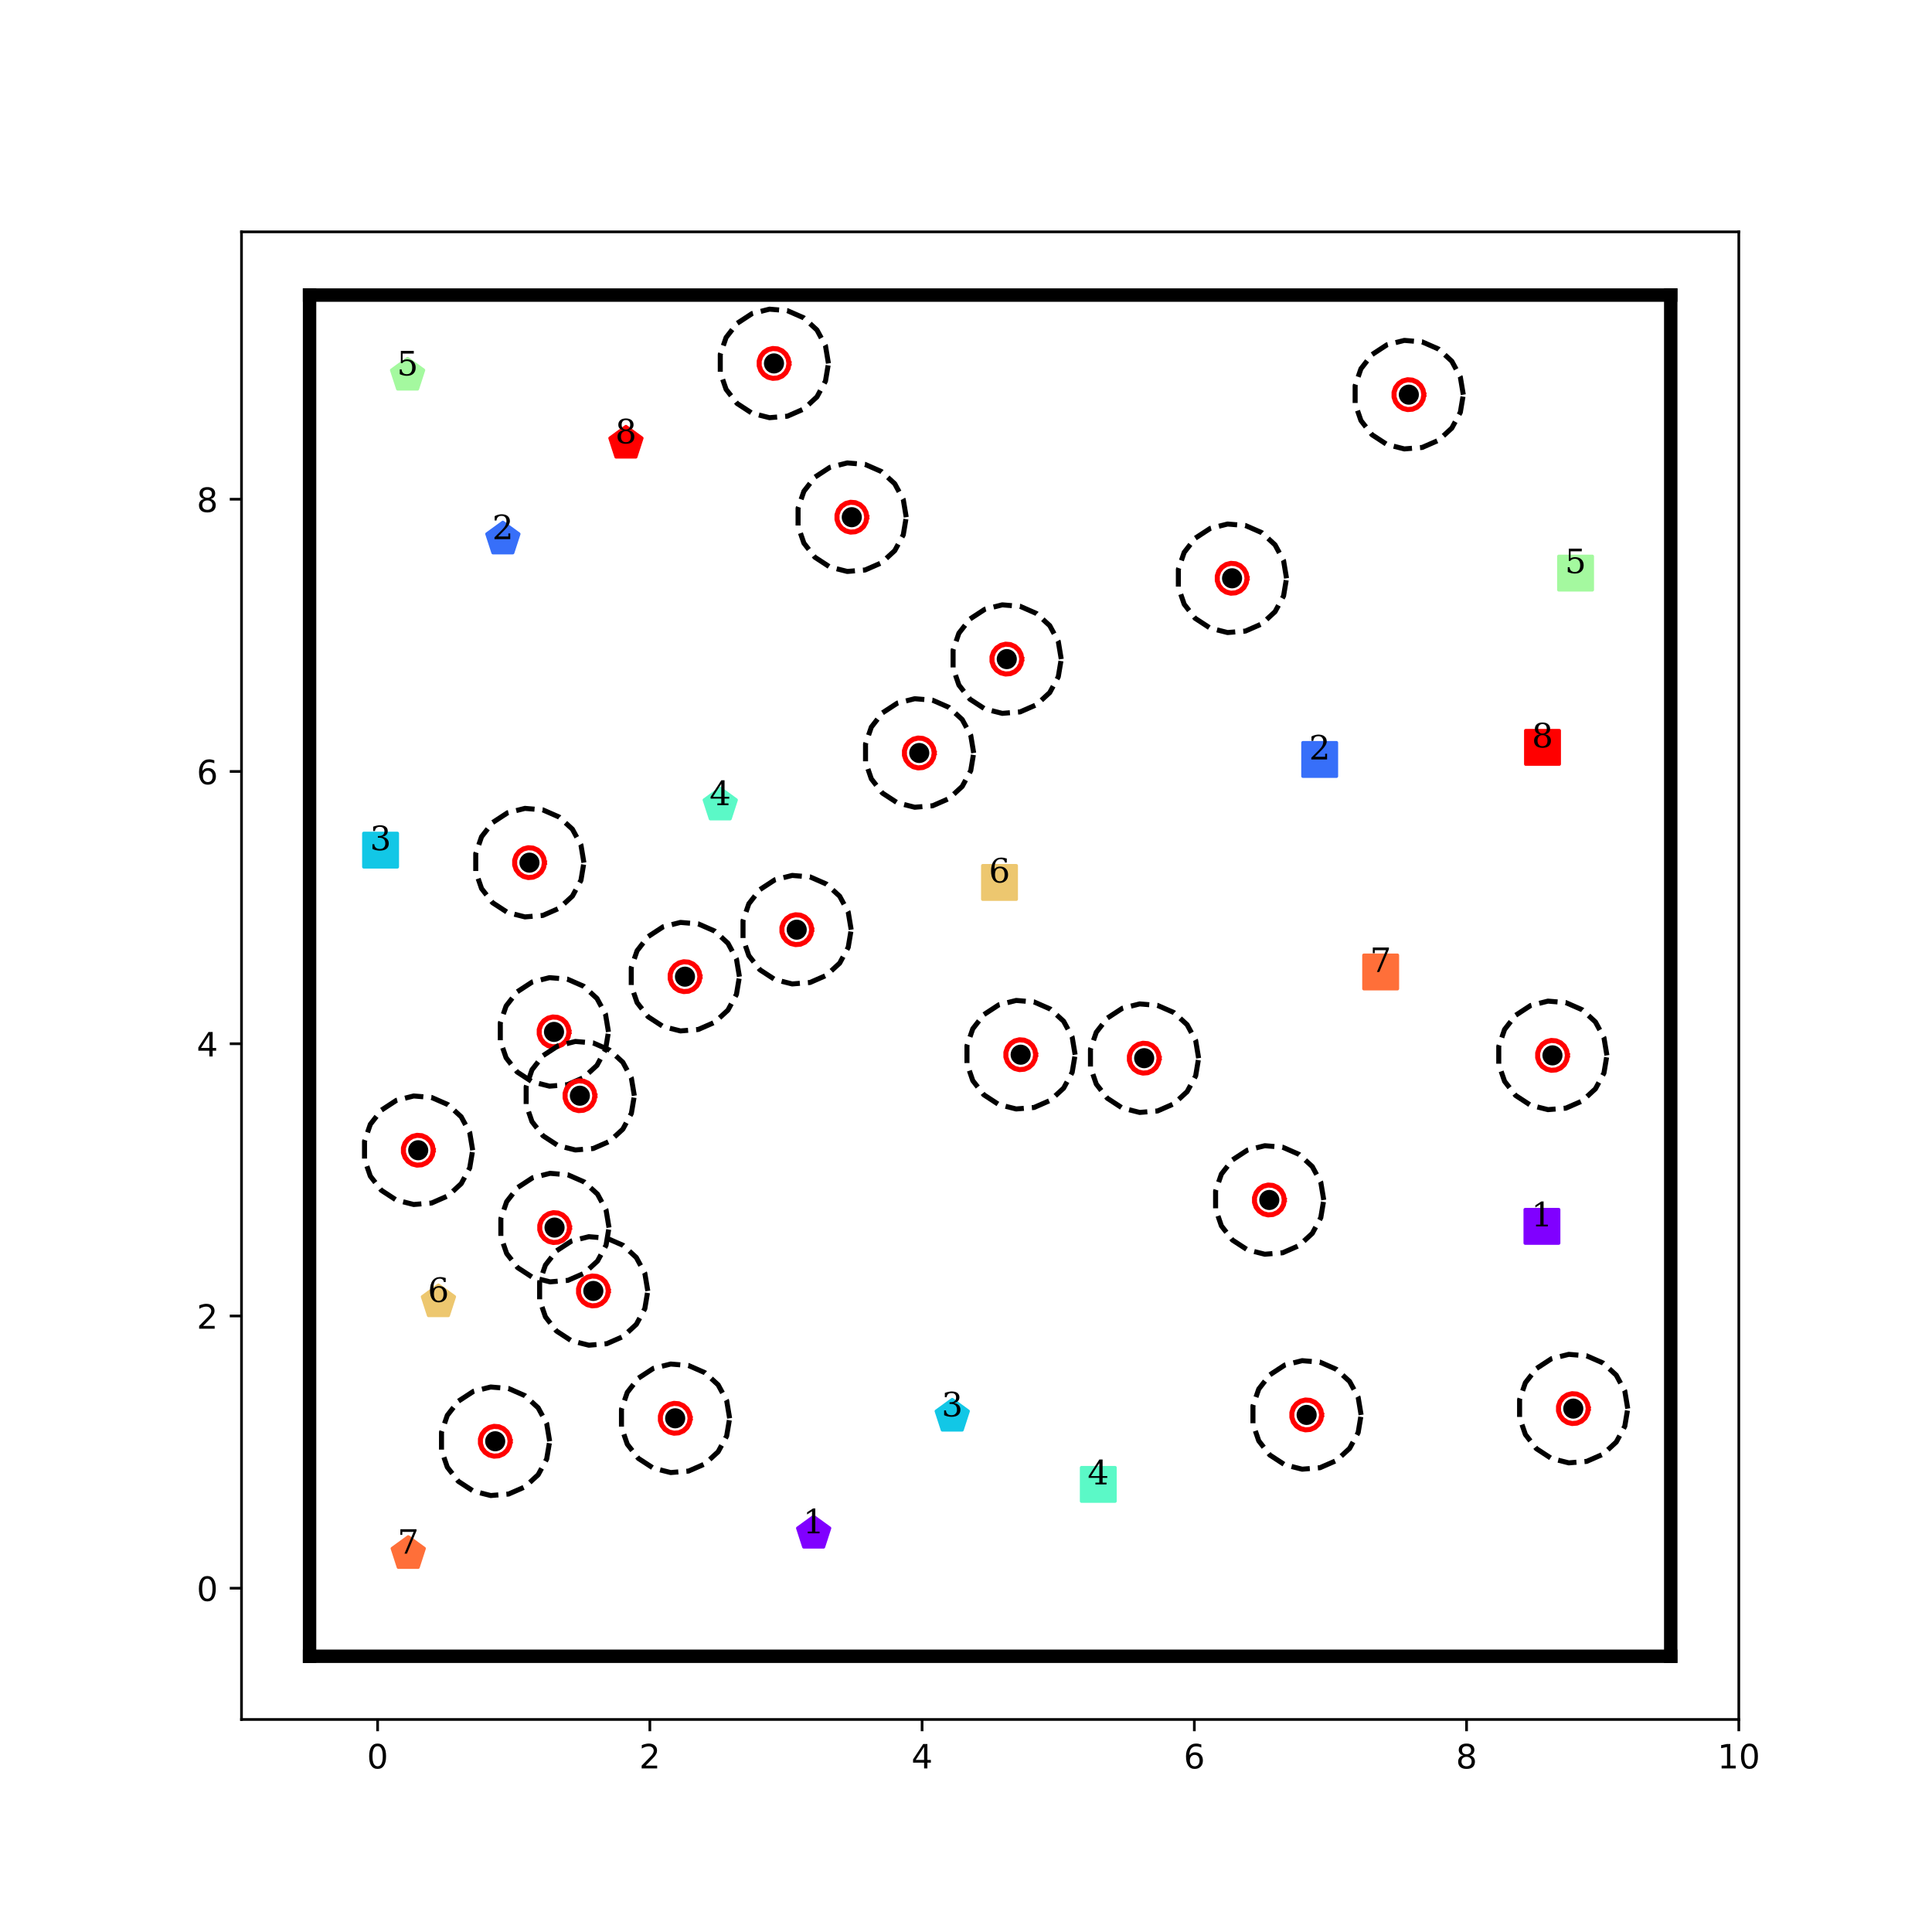 <?xml version="1.0" encoding="utf-8" standalone="no"?>
<!DOCTYPE svg PUBLIC "-//W3C//DTD SVG 1.1//EN"
  "http://www.w3.org/Graphics/SVG/1.1/DTD/svg11.dtd">
<!-- Created with matplotlib (http://matplotlib.org/) -->
<svg height="576pt" version="1.1" viewBox="0 0 576 576" width="576pt" xmlns="http://www.w3.org/2000/svg" xmlns:xlink="http://www.w3.org/1999/xlink">
 <defs>
  <style type="text/css">
*{stroke-linecap:butt;stroke-linejoin:round;}
  </style>
 </defs>
 <g id="figure_1">
  <g id="patch_1">
   <path d="M 0 576 
L 576 576 
L 576 0 
L 0 0 
z
" style="fill:#ffffff;"/>
  </g>
  <g id="axes_1">
   <g id="patch_2">
    <path d="M 72 512.64 
L 518.4 512.64 
L 518.4 69.12 
L 72 69.12 
z
" style="fill:#ffffff;"/>
   </g>
   <g id="matplotlib.axis_1">
    <g id="xtick_1">
     <g id="line2d_1">
      <defs>
       <path d="M 0 0 
L 0 3.5 
" id="m1ab7427ba5" style="stroke:#000000;stroke-width:0.8;"/>
      </defs>
      <g>
       <use style="stroke:#000000;stroke-width:0.8;" x="112.582" xlink:href="#m1ab7427ba5" y="512.64"/>
      </g>
     </g>
     <g id="text_1">
      <!-- 0 -->
      <defs>
       <path d="M 31.781 66.406 
Q 24.172 66.406 20.328 58.906 
Q 16.5 51.422 16.5 36.375 
Q 16.5 21.391 20.328 13.891 
Q 24.172 6.391 31.781 6.391 
Q 39.453 6.391 43.281 13.891 
Q 47.125 21.391 47.125 36.375 
Q 47.125 51.422 43.281 58.906 
Q 39.453 66.406 31.781 66.406 
z
M 31.781 74.219 
Q 44.047 74.219 50.516 64.516 
Q 56.984 54.828 56.984 36.375 
Q 56.984 17.969 50.516 8.266 
Q 44.047 -1.422 31.781 -1.422 
Q 19.531 -1.422 13.062 8.266 
Q 6.594 17.969 6.594 36.375 
Q 6.594 54.828 13.062 64.516 
Q 19.531 74.219 31.781 74.219 
z
" id="DejaVuSans-30"/>
      </defs>
      <g transform="translate(109.401 527.238)scale(0.1 -0.1)">
       <use xlink:href="#DejaVuSans-30"/>
      </g>
     </g>
    </g>
    <g id="xtick_2">
     <g id="line2d_2">
      <g>
       <use style="stroke:#000000;stroke-width:0.8;" x="193.745" xlink:href="#m1ab7427ba5" y="512.64"/>
      </g>
     </g>
     <g id="text_2">
      <!-- 2 -->
      <defs>
       <path d="M 19.188 8.297 
L 53.609 8.297 
L 53.609 0 
L 7.328 0 
L 7.328 8.297 
Q 12.938 14.109 22.625 23.891 
Q 32.328 33.688 34.812 36.531 
Q 39.547 41.844 41.422 45.531 
Q 43.312 49.219 43.312 52.781 
Q 43.312 58.594 39.234 62.25 
Q 35.156 65.922 28.609 65.922 
Q 23.969 65.922 18.812 64.312 
Q 13.672 62.703 7.812 59.422 
L 7.812 69.391 
Q 13.766 71.781 18.938 73 
Q 24.125 74.219 28.422 74.219 
Q 39.75 74.219 46.484 68.547 
Q 53.219 62.891 53.219 53.422 
Q 53.219 48.922 51.531 44.891 
Q 49.859 40.875 45.406 35.406 
Q 44.188 33.984 37.641 27.219 
Q 31.109 20.453 19.188 8.297 
z
" id="DejaVuSans-32"/>
      </defs>
      <g transform="translate(190.564 527.238)scale(0.1 -0.1)">
       <use xlink:href="#DejaVuSans-32"/>
      </g>
     </g>
    </g>
    <g id="xtick_3">
     <g id="line2d_3">
      <g>
       <use style="stroke:#000000;stroke-width:0.8;" x="274.909" xlink:href="#m1ab7427ba5" y="512.64"/>
      </g>
     </g>
     <g id="text_3">
      <!-- 4 -->
      <defs>
       <path d="M 37.797 64.312 
L 12.891 25.391 
L 37.797 25.391 
z
M 35.203 72.906 
L 47.609 72.906 
L 47.609 25.391 
L 58.016 25.391 
L 58.016 17.188 
L 47.609 17.188 
L 47.609 0 
L 37.797 0 
L 37.797 17.188 
L 4.891 17.188 
L 4.891 26.703 
z
" id="DejaVuSans-34"/>
      </defs>
      <g transform="translate(271.728 527.238)scale(0.1 -0.1)">
       <use xlink:href="#DejaVuSans-34"/>
      </g>
     </g>
    </g>
    <g id="xtick_4">
     <g id="line2d_4">
      <g>
       <use style="stroke:#000000;stroke-width:0.8;" x="356.073" xlink:href="#m1ab7427ba5" y="512.64"/>
      </g>
     </g>
     <g id="text_4">
      <!-- 6 -->
      <defs>
       <path d="M 33.016 40.375 
Q 26.375 40.375 22.484 35.828 
Q 18.609 31.297 18.609 23.391 
Q 18.609 15.531 22.484 10.953 
Q 26.375 6.391 33.016 6.391 
Q 39.656 6.391 43.531 10.953 
Q 47.406 15.531 47.406 23.391 
Q 47.406 31.297 43.531 35.828 
Q 39.656 40.375 33.016 40.375 
z
M 52.594 71.297 
L 52.594 62.312 
Q 48.875 64.062 45.094 64.984 
Q 41.312 65.922 37.594 65.922 
Q 27.828 65.922 22.672 59.328 
Q 17.531 52.734 16.797 39.406 
Q 19.672 43.656 24.016 45.922 
Q 28.375 48.188 33.594 48.188 
Q 44.578 48.188 50.953 41.516 
Q 57.328 34.859 57.328 23.391 
Q 57.328 12.156 50.688 5.359 
Q 44.047 -1.422 33.016 -1.422 
Q 20.359 -1.422 13.672 8.266 
Q 6.984 17.969 6.984 36.375 
Q 6.984 53.656 15.188 63.938 
Q 23.391 74.219 37.203 74.219 
Q 40.922 74.219 44.703 73.484 
Q 48.484 72.75 52.594 71.297 
z
" id="DejaVuSans-36"/>
      </defs>
      <g transform="translate(352.891 527.238)scale(0.1 -0.1)">
       <use xlink:href="#DejaVuSans-36"/>
      </g>
     </g>
    </g>
    <g id="xtick_5">
     <g id="line2d_5">
      <g>
       <use style="stroke:#000000;stroke-width:0.8;" x="437.236" xlink:href="#m1ab7427ba5" y="512.64"/>
      </g>
     </g>
     <g id="text_5">
      <!-- 8 -->
      <defs>
       <path d="M 31.781 34.625 
Q 24.75 34.625 20.719 30.859 
Q 16.703 27.094 16.703 20.516 
Q 16.703 13.922 20.719 10.156 
Q 24.75 6.391 31.781 6.391 
Q 38.812 6.391 42.859 10.172 
Q 46.922 13.969 46.922 20.516 
Q 46.922 27.094 42.891 30.859 
Q 38.875 34.625 31.781 34.625 
z
M 21.922 38.812 
Q 15.578 40.375 12.031 44.719 
Q 8.5 49.078 8.5 55.328 
Q 8.5 64.062 14.719 69.141 
Q 20.953 74.219 31.781 74.219 
Q 42.672 74.219 48.875 69.141 
Q 55.078 64.062 55.078 55.328 
Q 55.078 49.078 51.531 44.719 
Q 48 40.375 41.703 38.812 
Q 48.828 37.156 52.797 32.312 
Q 56.781 27.484 56.781 20.516 
Q 56.781 9.906 50.312 4.234 
Q 43.844 -1.422 31.781 -1.422 
Q 19.734 -1.422 13.25 4.234 
Q 6.781 9.906 6.781 20.516 
Q 6.781 27.484 10.781 32.312 
Q 14.797 37.156 21.922 38.812 
z
M 18.312 54.391 
Q 18.312 48.734 21.844 45.562 
Q 25.391 42.391 31.781 42.391 
Q 38.141 42.391 41.719 45.562 
Q 45.312 48.734 45.312 54.391 
Q 45.312 60.062 41.719 63.234 
Q 38.141 66.406 31.781 66.406 
Q 25.391 66.406 21.844 63.234 
Q 18.312 60.062 18.312 54.391 
z
" id="DejaVuSans-38"/>
      </defs>
      <g transform="translate(434.055 527.238)scale(0.1 -0.1)">
       <use xlink:href="#DejaVuSans-38"/>
      </g>
     </g>
    </g>
    <g id="xtick_6">
     <g id="line2d_6">
      <g>
       <use style="stroke:#000000;stroke-width:0.8;" x="518.4" xlink:href="#m1ab7427ba5" y="512.64"/>
      </g>
     </g>
     <g id="text_6">
      <!-- 10 -->
      <defs>
       <path d="M 12.406 8.297 
L 28.516 8.297 
L 28.516 63.922 
L 10.984 60.406 
L 10.984 69.391 
L 28.422 72.906 
L 38.281 72.906 
L 38.281 8.297 
L 54.391 8.297 
L 54.391 0 
L 12.406 0 
z
" id="DejaVuSans-31"/>
      </defs>
      <g transform="translate(512.038 527.238)scale(0.1 -0.1)">
       <use xlink:href="#DejaVuSans-31"/>
       <use x="63.623" xlink:href="#DejaVuSans-30"/>
      </g>
     </g>
    </g>
   </g>
   <g id="matplotlib.axis_2">
    <g id="ytick_1">
     <g id="line2d_7">
      <defs>
       <path d="M 0 0 
L -3.5 0 
" id="meee4246a34" style="stroke:#000000;stroke-width:0.8;"/>
      </defs>
      <g>
       <use style="stroke:#000000;stroke-width:0.8;" x="72" xlink:href="#meee4246a34" y="473.498"/>
      </g>
     </g>
     <g id="text_7">
      <!-- 0 -->
      <g transform="translate(58.638 477.297)scale(0.1 -0.1)">
       <use xlink:href="#DejaVuSans-30"/>
      </g>
     </g>
    </g>
    <g id="ytick_2">
     <g id="line2d_8">
      <g>
       <use style="stroke:#000000;stroke-width:0.8;" x="72" xlink:href="#meee4246a34" y="392.335"/>
      </g>
     </g>
     <g id="text_8">
      <!-- 2 -->
      <g transform="translate(58.638 396.134)scale(0.1 -0.1)">
       <use xlink:href="#DejaVuSans-32"/>
      </g>
     </g>
    </g>
    <g id="ytick_3">
     <g id="line2d_9">
      <g>
       <use style="stroke:#000000;stroke-width:0.8;" x="72" xlink:href="#meee4246a34" y="311.171"/>
      </g>
     </g>
     <g id="text_9">
      <!-- 4 -->
      <g transform="translate(58.638 314.97)scale(0.1 -0.1)">
       <use xlink:href="#DejaVuSans-34"/>
      </g>
     </g>
    </g>
    <g id="ytick_4">
     <g id="line2d_10">
      <g>
       <use style="stroke:#000000;stroke-width:0.8;" x="72" xlink:href="#meee4246a34" y="230.007"/>
      </g>
     </g>
     <g id="text_10">
      <!-- 6 -->
      <g transform="translate(58.638 233.806)scale(0.1 -0.1)">
       <use xlink:href="#DejaVuSans-36"/>
      </g>
     </g>
    </g>
    <g id="ytick_5">
     <g id="line2d_11">
      <g>
       <use style="stroke:#000000;stroke-width:0.8;" x="72" xlink:href="#meee4246a34" y="148.844"/>
      </g>
     </g>
     <g id="text_11">
      <!-- 8 -->
      <g transform="translate(58.638 152.643)scale(0.1 -0.1)">
       <use xlink:href="#DejaVuSans-38"/>
      </g>
     </g>
    </g>
   </g>
   <g id="line2d_12">
    <path clip-path="url(#p34450fc552)" d="M 459.709 365.622 
" style="fill:none;stroke:#1f77b4;stroke-linecap:square;stroke-width:1.5;"/>
    <defs>
     <path d="M -5 5 
L 5 5 
L 5 -5 
L -5 -5 
z
" id="m5c10df5ed5" style="stroke:#8000ff;stroke-linejoin:miter;"/>
    </defs>
    <g clip-path="url(#p34450fc552)">
     <use style="fill:#8000ff;stroke:#8000ff;stroke-linejoin:miter;" x="459.709" xlink:href="#m5c10df5ed5" y="365.622"/>
    </g>
   </g>
   <g id="line2d_13">
    <path clip-path="url(#p34450fc552)" d="M 242.584 457.147 
" style="fill:none;stroke:#ff7f0e;stroke-linecap:square;stroke-width:1.5;"/>
    <defs>
     <path d="M 0 -5 
L -4.755 -1.545 
L -2.939 4.045 
L 2.939 4.045 
L 4.755 -1.545 
z
" id="mfeb54f61be" style="stroke:#8000ff;stroke-linejoin:miter;"/>
    </defs>
    <g clip-path="url(#p34450fc552)">
     <use style="fill:#8000ff;stroke:#8000ff;stroke-linejoin:miter;" x="242.584" xlink:href="#mfeb54f61be" y="457.147"/>
    </g>
   </g>
   <g id="line2d_14">
    <path clip-path="url(#p34450fc552)" d="M 393.448 226.424 
" style="fill:none;stroke:#2ca02c;stroke-linecap:square;stroke-width:1.5;"/>
    <defs>
     <path d="M -5 5 
L 5 5 
L 5 -5 
L -5 -5 
z
" id="m2b915f7373" style="stroke:#376ff9;stroke-linejoin:miter;"/>
    </defs>
    <g clip-path="url(#p34450fc552)">
     <use style="fill:#376ff9;stroke:#376ff9;stroke-linejoin:miter;" x="393.448" xlink:href="#m2b915f7373" y="226.424"/>
    </g>
   </g>
   <g id="line2d_15">
    <path clip-path="url(#p34450fc552)" d="M 149.924 160.739 
" style="fill:none;stroke:#d62728;stroke-linecap:square;stroke-width:1.5;"/>
    <defs>
     <path d="M 0 -5 
L -4.755 -1.545 
L -2.939 4.045 
L 2.939 4.045 
L 4.755 -1.545 
z
" id="m01a6690373" style="stroke:#376ff9;stroke-linejoin:miter;"/>
    </defs>
    <g clip-path="url(#p34450fc552)">
     <use style="fill:#376ff9;stroke:#376ff9;stroke-linejoin:miter;" x="149.924" xlink:href="#m01a6690373" y="160.739"/>
    </g>
   </g>
   <g id="line2d_16">
    <path clip-path="url(#p34450fc552)" d="M 113.463 253.455 
" style="fill:none;stroke:#9467bd;stroke-linecap:square;stroke-width:1.5;"/>
    <defs>
     <path d="M -5 5 
L 5 5 
L 5 -5 
L -5 -5 
z
" id="m02e2aceaf4" style="stroke:#12c7e6;stroke-linejoin:miter;"/>
    </defs>
    <g clip-path="url(#p34450fc552)">
     <use style="fill:#12c7e6;stroke:#12c7e6;stroke-linejoin:miter;" x="113.463" xlink:href="#m02e2aceaf4" y="253.455"/>
    </g>
   </g>
   <g id="line2d_17">
    <path clip-path="url(#p34450fc552)" d="M 283.898 422.266 
" style="fill:none;stroke:#8c564b;stroke-linecap:square;stroke-width:1.5;"/>
    <defs>
     <path d="M 0 -5 
L -4.755 -1.545 
L -2.939 4.045 
L 2.939 4.045 
L 4.755 -1.545 
z
" id="m4d95829cf2" style="stroke:#12c7e6;stroke-linejoin:miter;"/>
    </defs>
    <g clip-path="url(#p34450fc552)">
     <use style="fill:#12c7e6;stroke:#12c7e6;stroke-linejoin:miter;" x="283.898" xlink:href="#m4d95829cf2" y="422.266"/>
    </g>
   </g>
   <g id="line2d_18">
    <path clip-path="url(#p34450fc552)" d="M 327.439 442.554 
" style="fill:none;stroke:#e377c2;stroke-linecap:square;stroke-width:1.5;"/>
    <defs>
     <path d="M -5 5 
L 5 5 
L 5 -5 
L -5 -5 
z
" id="m1213e45cdd" style="stroke:#5bf9c7;stroke-linejoin:miter;"/>
    </defs>
    <g clip-path="url(#p34450fc552)">
     <use style="fill:#5bf9c7;stroke:#5bf9c7;stroke-linejoin:miter;" x="327.439" xlink:href="#m1213e45cdd" y="442.554"/>
    </g>
   </g>
   <g id="line2d_19">
    <path clip-path="url(#p34450fc552)" d="M 214.73 240.048 
" style="fill:none;stroke:#7f7f7f;stroke-linecap:square;stroke-width:1.5;"/>
    <defs>
     <path d="M 0 -5 
L -4.755 -1.545 
L -2.939 4.045 
L 2.939 4.045 
L 4.755 -1.545 
z
" id="maa47b89f7a" style="stroke:#5bf9c7;stroke-linejoin:miter;"/>
    </defs>
    <g clip-path="url(#p34450fc552)">
     <use style="fill:#5bf9c7;stroke:#5bf9c7;stroke-linejoin:miter;" x="214.73" xlink:href="#maa47b89f7a" y="240.048"/>
    </g>
   </g>
   <g id="line2d_20">
    <path clip-path="url(#p34450fc552)" d="M 469.737 170.862 
" style="fill:none;stroke:#bcbd22;stroke-linecap:square;stroke-width:1.5;"/>
    <defs>
     <path d="M -5 5 
L 5 5 
L 5 -5 
L -5 -5 
z
" id="mcaf1a04b33" style="stroke:#a4f99f;stroke-linejoin:miter;"/>
    </defs>
    <g clip-path="url(#p34450fc552)">
     <use style="fill:#a4f99f;stroke:#a4f99f;stroke-linejoin:miter;" x="469.737" xlink:href="#mcaf1a04b33" y="170.862"/>
    </g>
   </g>
   <g id="line2d_21">
    <path clip-path="url(#p34450fc552)" d="M 121.518 111.904 
" style="fill:none;stroke:#17becf;stroke-linecap:square;stroke-width:1.5;"/>
    <defs>
     <path d="M 0 -5 
L -4.755 -1.545 
L -2.939 4.045 
L 2.939 4.045 
L 4.755 -1.545 
z
" id="m69c3364cad" style="stroke:#a4f99f;stroke-linejoin:miter;"/>
    </defs>
    <g clip-path="url(#p34450fc552)">
     <use style="fill:#a4f99f;stroke:#a4f99f;stroke-linejoin:miter;" x="121.518" xlink:href="#m69c3364cad" y="111.904"/>
    </g>
   </g>
   <g id="line2d_22">
    <path clip-path="url(#p34450fc552)" d="M 297.989 263.09 
" style="fill:none;stroke:#1f77b4;stroke-linecap:square;stroke-width:1.5;"/>
    <defs>
     <path d="M -5 5 
L 5 5 
L 5 -5 
L -5 -5 
z
" id="m5859b28359" style="stroke:#edc76f;stroke-linejoin:miter;"/>
    </defs>
    <g clip-path="url(#p34450fc552)">
     <use style="fill:#edc76f;stroke:#edc76f;stroke-linejoin:miter;" x="297.989" xlink:href="#m5859b28359" y="263.09"/>
    </g>
   </g>
   <g id="line2d_23">
    <path clip-path="url(#p34450fc552)" d="M 130.714 388.152 
" style="fill:none;stroke:#ff7f0e;stroke-linecap:square;stroke-width:1.5;"/>
    <defs>
     <path d="M 0 -5 
L -4.755 -1.545 
L -2.939 4.045 
L 2.939 4.045 
L 4.755 -1.545 
z
" id="m66914df9d9" style="stroke:#edc76f;stroke-linejoin:miter;"/>
    </defs>
    <g clip-path="url(#p34450fc552)">
     <use style="fill:#edc76f;stroke:#edc76f;stroke-linejoin:miter;" x="130.714" xlink:href="#m66914df9d9" y="388.152"/>
    </g>
   </g>
   <g id="line2d_24">
    <path clip-path="url(#p34450fc552)" d="M 411.627 289.78 
" style="fill:none;stroke:#2ca02c;stroke-linecap:square;stroke-width:1.5;"/>
    <defs>
     <path d="M -5 5 
L 5 5 
L 5 -5 
L -5 -5 
z
" id="me71e0de305" style="stroke:#ff6f39;stroke-linejoin:miter;"/>
    </defs>
    <g clip-path="url(#p34450fc552)">
     <use style="fill:#ff6f39;stroke:#ff6f39;stroke-linejoin:miter;" x="411.627" xlink:href="#me71e0de305" y="289.78"/>
    </g>
   </g>
   <g id="line2d_25">
    <path clip-path="url(#p34450fc552)" d="M 121.711 463.201 
" style="fill:none;stroke:#d62728;stroke-linecap:square;stroke-width:1.5;"/>
    <defs>
     <path d="M 0 -5 
L -4.755 -1.545 
L -2.939 4.045 
L 2.939 4.045 
L 4.755 -1.545 
z
" id="m60fb1d3f5d" style="stroke:#ff6f39;stroke-linejoin:miter;"/>
    </defs>
    <g clip-path="url(#p34450fc552)">
     <use style="fill:#ff6f39;stroke:#ff6f39;stroke-linejoin:miter;" x="121.711" xlink:href="#m60fb1d3f5d" y="463.201"/>
    </g>
   </g>
   <g id="line2d_26">
    <path clip-path="url(#p34450fc552)" d="M 459.878 222.818 
" style="fill:none;stroke:#9467bd;stroke-linecap:square;stroke-width:1.5;"/>
    <defs>
     <path d="M -5 5 
L 5 5 
L 5 -5 
L -5 -5 
z
" id="m4569086fd4" style="stroke:#ff0000;stroke-linejoin:miter;"/>
    </defs>
    <g clip-path="url(#p34450fc552)">
     <use style="fill:#ff0000;stroke:#ff0000;stroke-linejoin:miter;" x="459.878" xlink:href="#m4569086fd4" y="222.818"/>
    </g>
   </g>
   <g id="line2d_27">
    <path clip-path="url(#p34450fc552)" d="M 186.615 132.175 
" style="fill:none;stroke:#8c564b;stroke-linecap:square;stroke-width:1.5;"/>
    <defs>
     <path d="M 0 -5 
L -4.755 -1.545 
L -2.939 4.045 
L 2.939 4.045 
L 4.755 -1.545 
z
" id="mc9a37ae1be" style="stroke:#ff0000;stroke-linejoin:miter;"/>
    </defs>
    <g clip-path="url(#p34450fc552)">
     <use style="fill:#ff0000;stroke:#ff0000;stroke-linejoin:miter;" x="186.615" xlink:href="#mc9a37ae1be" y="132.175"/>
    </g>
   </g>
   <g id="line2d_28">
    <defs>
     <path d="M 0 2.5 
C 0.663 2.5 1.299 2.237 1.768 1.768 
C 2.237 1.299 2.5 0.663 2.5 0 
C 2.5 -0.663 2.237 -1.299 1.768 -1.768 
C 1.299 -2.237 0.663 -2.5 0 -2.5 
C -0.663 -2.5 -1.299 -2.237 -1.768 -1.768 
C -2.237 -1.299 -2.5 -0.663 -2.5 0 
C -2.5 0.663 -2.237 1.299 -1.768 1.768 
C -1.299 2.237 -0.663 2.5 0 2.5 
z
" id="mac27405ef7" style="stroke:#000000;"/>
    </defs>
    <g clip-path="url(#p34450fc552)">
     <use style="stroke:#000000;" x="157.847" xlink:href="#mac27405ef7" y="257.186"/>
     <use style="stroke:#000000;" x="204.213" xlink:href="#mac27405ef7" y="291.183"/>
     <use style="stroke:#000000;" x="341.12" xlink:href="#mac27405ef7" y="315.481"/>
     <use style="stroke:#000000;" x="147.64" xlink:href="#mac27405ef7" y="429.695"/>
     <use style="stroke:#000000;" x="420.026" xlink:href="#mac27405ef7" y="117.663"/>
     <use style="stroke:#000000;" x="389.561" xlink:href="#mac27405ef7" y="421.841"/>
     <use style="stroke:#000000;" x="124.687" xlink:href="#mac27405ef7" y="342.928"/>
     <use style="stroke:#000000;" x="367.325" xlink:href="#mac27405ef7" y="172.408"/>
     <use style="stroke:#000000;" x="469.056" xlink:href="#mac27405ef7" y="419.958"/>
     <use style="stroke:#000000;" x="165.171" xlink:href="#mac27405ef7" y="307.649"/>
     <use style="stroke:#000000;" x="253.946" xlink:href="#mac27405ef7" y="154.194"/>
     <use style="stroke:#000000;" x="176.896" xlink:href="#mac27405ef7" y="384.877"/>
     <use style="stroke:#000000;" x="304.299" xlink:href="#mac27405ef7" y="314.446"/>
     <use style="stroke:#000000;" x="462.845" xlink:href="#mac27405ef7" y="314.647"/>
     <use style="stroke:#000000;" x="201.296" xlink:href="#mac27405ef7" y="422.846"/>
     <use style="stroke:#000000;" x="237.53" xlink:href="#mac27405ef7" y="277.173"/>
     <use style="stroke:#000000;" x="230.753" xlink:href="#mac27405ef7" y="108.35"/>
     <use style="stroke:#000000;" x="378.424" xlink:href="#mac27405ef7" y="357.756"/>
     <use style="stroke:#000000;" x="172.881" xlink:href="#mac27405ef7" y="326.672"/>
     <use style="stroke:#000000;" x="165.332" xlink:href="#mac27405ef7" y="365.989"/>
     <use style="stroke:#000000;" x="300.159" xlink:href="#mac27405ef7" y="196.504"/>
     <use style="stroke:#000000;" x="274.058" xlink:href="#mac27405ef7" y="224.49"/>
    </g>
   </g>
   <g id="line2d_29">
    <path clip-path="url(#p34450fc552)" d="M 174.08 257.186 
L 173.201 251.915 
L 170.657 247.215 
L 166.726 243.596 
L 161.832 241.45 
L 156.507 241.008 
L 151.327 242.32 
L 146.853 245.243 
L 143.571 249.46 
L 141.836 254.514 
L 141.836 259.857 
L 143.571 264.912 
L 146.853 269.128 
L 151.327 272.051 
L 156.507 273.363 
L 161.832 272.922 
L 166.726 270.775 
L 170.657 267.156 
L 173.201 262.456 
L 174.08 257.186 
" style="fill:none;stroke:#000000;stroke-dasharray:5.55,2.4;stroke-dashoffset:0;stroke-width:1.5;"/>
   </g>
   <g id="line2d_30">
    <path clip-path="url(#p34450fc552)" d="M 162.311 257.186 
L 162.069 255.736 
L 161.37 254.444 
L 160.289 253.449 
L 158.943 252.858 
L 157.479 252.737 
L 156.054 253.098 
L 154.824 253.901 
L 153.921 255.061 
L 153.444 256.451 
L 153.444 257.92 
L 153.921 259.31 
L 154.824 260.47 
L 156.054 261.274 
L 157.479 261.634 
L 158.943 261.513 
L 160.289 260.923 
L 161.37 259.928 
L 162.069 258.635 
L 162.311 257.186 
" style="fill:none;stroke:#ff0000;stroke-linecap:square;stroke-width:1.5;"/>
   </g>
   <g id="line2d_31">
    <path clip-path="url(#p34450fc552)" d="M 220.446 291.183 
L 219.566 285.912 
L 217.023 281.212 
L 213.091 277.593 
L 208.198 275.447 
L 202.872 275.006 
L 197.692 276.317 
L 193.219 279.24 
L 189.937 283.457 
L 188.202 288.511 
L 188.202 293.855 
L 189.937 298.909 
L 193.219 303.126 
L 197.692 306.048 
L 202.872 307.36 
L 208.198 306.919 
L 213.091 304.772 
L 217.023 301.153 
L 219.566 296.454 
L 220.446 291.183 
" style="fill:none;stroke:#000000;stroke-dasharray:5.55,2.4;stroke-dashoffset:0;stroke-width:1.5;"/>
   </g>
   <g id="line2d_32">
    <path clip-path="url(#p34450fc552)" d="M 208.677 291.183 
L 208.435 289.733 
L 207.736 288.441 
L 206.654 287.446 
L 205.309 286.855 
L 203.844 286.734 
L 202.42 287.095 
L 201.19 287.899 
L 200.287 289.058 
L 199.81 290.448 
L 199.81 291.918 
L 200.287 293.307 
L 201.19 294.467 
L 202.42 295.271 
L 203.844 295.632 
L 205.309 295.51 
L 206.654 294.92 
L 207.736 293.925 
L 208.435 292.632 
L 208.677 291.183 
" style="fill:none;stroke:#ff0000;stroke-linecap:square;stroke-width:1.5;"/>
   </g>
   <g id="line2d_33">
    <path clip-path="url(#p34450fc552)" d="M 357.353 315.481 
L 356.473 310.21 
L 353.93 305.511 
L 349.998 301.892 
L 345.105 299.745 
L 339.78 299.304 
L 334.599 300.616 
L 330.126 303.538 
L 326.844 307.755 
L 325.109 312.809 
L 325.109 318.153 
L 326.844 323.207 
L 330.126 327.424 
L 334.599 330.347 
L 339.78 331.658 
L 345.105 331.217 
L 349.998 329.071 
L 353.93 325.451 
L 356.473 320.752 
L 357.353 315.481 
" style="fill:none;stroke:#000000;stroke-dasharray:5.55,2.4;stroke-dashoffset:0;stroke-width:1.5;"/>
   </g>
   <g id="line2d_34">
    <path clip-path="url(#p34450fc552)" d="M 345.584 315.481 
L 345.342 314.032 
L 344.643 312.739 
L 343.562 311.744 
L 342.216 311.154 
L 340.751 311.032 
L 339.327 311.393 
L 338.097 312.197 
L 337.194 313.356 
L 336.717 314.746 
L 336.717 316.216 
L 337.194 317.606 
L 338.097 318.765 
L 339.327 319.569 
L 340.751 319.93 
L 342.216 319.809 
L 343.562 319.218 
L 344.643 318.223 
L 345.342 316.931 
L 345.584 315.481 
" style="fill:none;stroke:#ff0000;stroke-linecap:square;stroke-width:1.5;"/>
   </g>
   <g id="line2d_35">
    <path clip-path="url(#p34450fc552)" d="M 163.873 429.695 
L 162.993 424.425 
L 160.45 419.725 
L 156.518 416.106 
L 151.625 413.959 
L 146.299 413.518 
L 141.119 414.83 
L 136.646 417.753 
L 133.364 421.969 
L 131.629 427.024 
L 131.629 432.367 
L 133.364 437.421 
L 136.646 441.638 
L 141.119 444.561 
L 146.299 445.873 
L 151.625 445.431 
L 156.518 443.285 
L 160.45 439.666 
L 162.993 434.966 
L 163.873 429.695 
" style="fill:none;stroke:#000000;stroke-dasharray:5.55,2.4;stroke-dashoffset:0;stroke-width:1.5;"/>
   </g>
   <g id="line2d_36">
    <path clip-path="url(#p34450fc552)" d="M 152.104 429.695 
L 151.862 428.246 
L 151.163 426.953 
L 150.081 425.958 
L 148.736 425.368 
L 147.271 425.247 
L 145.847 425.607 
L 144.617 426.411 
L 143.714 427.571 
L 143.237 428.961 
L 143.237 430.43 
L 143.714 431.82 
L 144.617 432.98 
L 145.847 433.783 
L 147.271 434.144 
L 148.736 434.023 
L 150.081 433.432 
L 151.163 432.437 
L 151.862 431.145 
L 152.104 429.695 
" style="fill:none;stroke:#ff0000;stroke-linecap:square;stroke-width:1.5;"/>
   </g>
   <g id="line2d_37">
    <path clip-path="url(#p34450fc552)" d="M 436.259 117.663 
L 435.379 112.392 
L 432.836 107.692 
L 428.905 104.073 
L 424.011 101.927 
L 418.686 101.485 
L 413.505 102.797 
L 409.032 105.72 
L 405.75 109.937 
L 404.015 114.991 
L 404.015 120.334 
L 405.75 125.388 
L 409.032 129.605 
L 413.505 132.528 
L 418.686 133.84 
L 424.011 133.399 
L 428.905 131.252 
L 432.836 127.633 
L 435.379 122.933 
L 436.259 117.663 
" style="fill:none;stroke:#000000;stroke-dasharray:5.55,2.4;stroke-dashoffset:0;stroke-width:1.5;"/>
   </g>
   <g id="line2d_38">
    <path clip-path="url(#p34450fc552)" d="M 424.49 117.663 
L 424.248 116.213 
L 423.549 114.921 
L 422.468 113.925 
L 421.122 113.335 
L 419.657 113.214 
L 418.233 113.575 
L 417.003 114.378 
L 416.1 115.538 
L 415.623 116.928 
L 415.623 118.397 
L 416.1 119.787 
L 417.003 120.947 
L 418.233 121.751 
L 419.657 122.111 
L 421.122 121.99 
L 422.468 121.4 
L 423.549 120.404 
L 424.248 119.112 
L 424.49 117.663 
" style="fill:none;stroke:#ff0000;stroke-linecap:square;stroke-width:1.5;"/>
   </g>
   <g id="line2d_39">
    <path clip-path="url(#p34450fc552)" d="M 405.794 421.841 
L 404.914 416.571 
L 402.371 411.871 
L 398.439 408.252 
L 393.546 406.105 
L 388.22 405.664 
L 383.04 406.976 
L 378.567 409.899 
L 375.285 414.116 
L 373.549 419.17 
L 373.549 424.513 
L 375.285 429.567 
L 378.567 433.784 
L 383.04 436.707 
L 388.22 438.019 
L 393.546 437.577 
L 398.439 435.431 
L 402.371 431.812 
L 404.914 427.112 
L 405.794 421.841 
" style="fill:none;stroke:#000000;stroke-dasharray:5.55,2.4;stroke-dashoffset:0;stroke-width:1.5;"/>
   </g>
   <g id="line2d_40">
    <path clip-path="url(#p34450fc552)" d="M 394.025 421.841 
L 393.783 420.392 
L 393.084 419.1 
L 392.002 418.104 
L 390.657 417.514 
L 389.192 417.393 
L 387.768 417.753 
L 386.537 418.557 
L 385.635 419.717 
L 385.158 421.107 
L 385.158 422.576 
L 385.635 423.966 
L 386.537 425.126 
L 387.768 425.929 
L 389.192 426.29 
L 390.657 426.169 
L 392.002 425.579 
L 393.084 424.583 
L 393.783 423.291 
L 394.025 421.841 
" style="fill:none;stroke:#ff0000;stroke-linecap:square;stroke-width:1.5;"/>
   </g>
   <g id="line2d_41">
    <path clip-path="url(#p34450fc552)" d="M 140.92 342.928 
L 140.04 337.657 
L 137.497 332.957 
L 133.565 329.338 
L 128.672 327.192 
L 123.346 326.75 
L 118.166 328.062 
L 113.693 330.985 
L 110.411 335.202 
L 108.676 340.256 
L 108.676 345.599 
L 110.411 350.653 
L 113.693 354.87 
L 118.166 357.793 
L 123.346 359.105 
L 128.672 358.664 
L 133.565 356.517 
L 137.497 352.898 
L 140.04 348.198 
L 140.92 342.928 
" style="fill:none;stroke:#000000;stroke-dasharray:5.55,2.4;stroke-dashoffset:0;stroke-width:1.5;"/>
   </g>
   <g id="line2d_42">
    <path clip-path="url(#p34450fc552)" d="M 129.151 342.928 
L 128.909 341.478 
L 128.21 340.186 
L 127.128 339.19 
L 125.783 338.6 
L 124.318 338.479 
L 122.894 338.84 
L 121.664 339.643 
L 120.761 340.803 
L 120.284 342.193 
L 120.284 343.662 
L 120.761 345.052 
L 121.664 346.212 
L 122.894 347.016 
L 124.318 347.376 
L 125.783 347.255 
L 127.128 346.665 
L 128.21 345.669 
L 128.909 344.377 
L 129.151 342.928 
" style="fill:none;stroke:#ff0000;stroke-linecap:square;stroke-width:1.5;"/>
   </g>
   <g id="line2d_43">
    <path clip-path="url(#p34450fc552)" d="M 383.558 172.408 
L 382.679 167.137 
L 380.135 162.438 
L 376.204 158.818 
L 371.31 156.672 
L 365.985 156.231 
L 360.805 157.542 
L 356.331 160.465 
L 353.049 164.682 
L 351.314 169.736 
L 351.314 175.08 
L 353.049 180.134 
L 356.331 184.351 
L 360.805 187.273 
L 365.985 188.585 
L 371.31 188.144 
L 376.204 185.997 
L 380.135 182.378 
L 382.679 177.679 
L 383.558 172.408 
" style="fill:none;stroke:#000000;stroke-dasharray:5.55,2.4;stroke-dashoffset:0;stroke-width:1.5;"/>
   </g>
   <g id="line2d_44">
    <path clip-path="url(#p34450fc552)" d="M 371.789 172.408 
L 371.548 170.958 
L 370.848 169.666 
L 369.767 168.671 
L 368.421 168.08 
L 366.957 167.959 
L 365.532 168.32 
L 364.302 169.124 
L 363.399 170.283 
L 362.922 171.673 
L 362.922 173.143 
L 363.399 174.532 
L 364.302 175.692 
L 365.532 176.496 
L 366.957 176.857 
L 368.421 176.735 
L 369.767 176.145 
L 370.848 175.15 
L 371.548 173.857 
L 371.789 172.408 
" style="fill:none;stroke:#ff0000;stroke-linecap:square;stroke-width:1.5;"/>
   </g>
   <g id="line2d_45">
    <path clip-path="url(#p34450fc552)" d="M 485.289 419.958 
L 484.409 414.687 
L 481.866 409.987 
L 477.935 406.368 
L 473.041 404.222 
L 467.716 403.78 
L 462.536 405.092 
L 458.062 408.015 
L 454.78 412.232 
L 453.045 417.286 
L 453.045 422.63 
L 454.78 427.684 
L 458.062 431.901 
L 462.536 434.823 
L 467.716 436.135 
L 473.041 435.694 
L 477.935 433.547 
L 481.866 429.928 
L 484.409 425.228 
L 485.289 419.958 
" style="fill:none;stroke:#000000;stroke-dasharray:5.55,2.4;stroke-dashoffset:0;stroke-width:1.5;"/>
   </g>
   <g id="line2d_46">
    <path clip-path="url(#p34450fc552)" d="M 473.52 419.958 
L 473.278 418.508 
L 472.579 417.216 
L 471.498 416.221 
L 470.152 415.63 
L 468.688 415.509 
L 467.263 415.87 
L 466.033 416.673 
L 465.13 417.833 
L 464.653 419.223 
L 464.653 420.692 
L 465.13 422.082 
L 466.033 423.242 
L 467.263 424.046 
L 468.688 424.406 
L 470.152 424.285 
L 471.498 423.695 
L 472.579 422.7 
L 473.278 421.407 
L 473.52 419.958 
" style="fill:none;stroke:#ff0000;stroke-linecap:square;stroke-width:1.5;"/>
   </g>
   <g id="line2d_47">
    <path clip-path="url(#p34450fc552)" d="M 181.404 307.649 
L 180.525 302.378 
L 177.981 297.679 
L 174.05 294.06 
L 169.156 291.913 
L 163.831 291.472 
L 158.651 292.784 
L 154.177 295.706 
L 150.895 299.923 
L 149.16 304.977 
L 149.16 310.321 
L 150.895 315.375 
L 154.177 319.592 
L 158.651 322.515 
L 163.831 323.827 
L 169.156 323.385 
L 174.05 321.239 
L 177.981 317.62 
L 180.525 312.92 
L 181.404 307.649 
" style="fill:none;stroke:#000000;stroke-dasharray:5.55,2.4;stroke-dashoffset:0;stroke-width:1.5;"/>
   </g>
   <g id="line2d_48">
    <path clip-path="url(#p34450fc552)" d="M 169.635 307.649 
L 169.394 306.2 
L 168.694 304.907 
L 167.613 303.912 
L 166.267 303.322 
L 164.803 303.2 
L 163.378 303.561 
L 162.148 304.365 
L 161.246 305.525 
L 160.768 306.914 
L 160.768 308.384 
L 161.246 309.774 
L 162.148 310.934 
L 163.378 311.737 
L 164.803 312.098 
L 166.267 311.977 
L 167.613 311.386 
L 168.694 310.391 
L 169.394 309.099 
L 169.635 307.649 
" style="fill:none;stroke:#ff0000;stroke-linecap:square;stroke-width:1.5;"/>
   </g>
   <g id="line2d_49">
    <path clip-path="url(#p34450fc552)" d="M 270.178 154.194 
L 269.299 148.923 
L 266.756 144.224 
L 262.824 140.604 
L 257.931 138.458 
L 252.605 138.017 
L 247.425 139.328 
L 242.952 142.251 
L 239.669 146.468 
L 237.934 151.522 
L 237.934 156.866 
L 239.669 161.92 
L 242.952 166.137 
L 247.425 169.059 
L 252.605 170.371 
L 257.931 169.93 
L 262.824 167.783 
L 266.756 164.164 
L 269.299 159.465 
L 270.178 154.194 
" style="fill:none;stroke:#000000;stroke-dasharray:5.55,2.4;stroke-dashoffset:0;stroke-width:1.5;"/>
   </g>
   <g id="line2d_50">
    <path clip-path="url(#p34450fc552)" d="M 258.41 154.194 
L 258.168 152.744 
L 257.468 151.452 
L 256.387 150.457 
L 255.042 149.867 
L 253.577 149.745 
L 252.153 150.106 
L 250.922 150.91 
L 250.02 152.069 
L 249.543 153.459 
L 249.543 154.929 
L 250.02 156.319 
L 250.922 157.478 
L 252.153 158.282 
L 253.577 158.643 
L 255.042 158.521 
L 256.387 157.931 
L 257.468 156.936 
L 258.168 155.643 
L 258.41 154.194 
" style="fill:none;stroke:#ff0000;stroke-linecap:square;stroke-width:1.5;"/>
   </g>
   <g id="line2d_51">
    <path clip-path="url(#p34450fc552)" d="M 193.128 384.877 
L 192.249 379.606 
L 189.705 374.906 
L 185.774 371.287 
L 180.88 369.141 
L 175.555 368.699 
L 170.375 370.011 
L 165.901 372.934 
L 162.619 377.151 
L 160.884 382.205 
L 160.884 387.548 
L 162.619 392.603 
L 165.901 396.819 
L 170.375 399.742 
L 175.555 401.054 
L 180.88 400.613 
L 185.774 398.466 
L 189.705 394.847 
L 192.249 390.147 
L 193.128 384.877 
" style="fill:none;stroke:#000000;stroke-dasharray:5.55,2.4;stroke-dashoffset:0;stroke-width:1.5;"/>
   </g>
   <g id="line2d_52">
    <path clip-path="url(#p34450fc552)" d="M 181.36 384.877 
L 181.118 383.427 
L 180.418 382.135 
L 179.337 381.139 
L 177.991 380.549 
L 176.527 380.428 
L 175.102 380.789 
L 173.872 381.592 
L 172.97 382.752 
L 172.492 384.142 
L 172.492 385.611 
L 172.97 387.001 
L 173.872 388.161 
L 175.102 388.965 
L 176.527 389.325 
L 177.991 389.204 
L 179.337 388.614 
L 180.418 387.618 
L 181.118 386.326 
L 181.36 384.877 
" style="fill:none;stroke:#ff0000;stroke-linecap:square;stroke-width:1.5;"/>
   </g>
   <g id="line2d_53">
    <path clip-path="url(#p34450fc552)" d="M 320.532 314.446 
L 319.652 309.176 
L 317.109 304.476 
L 313.177 300.857 
L 308.284 298.71 
L 302.959 298.269 
L 297.778 299.581 
L 293.305 302.504 
L 290.023 306.72 
L 288.288 311.775 
L 288.288 317.118 
L 290.023 322.172 
L 293.305 326.389 
L 297.778 329.312 
L 302.959 330.624 
L 308.284 330.182 
L 313.177 328.036 
L 317.109 324.417 
L 319.652 319.717 
L 320.532 314.446 
" style="fill:none;stroke:#000000;stroke-dasharray:5.55,2.4;stroke-dashoffset:0;stroke-width:1.5;"/>
   </g>
   <g id="line2d_54">
    <path clip-path="url(#p34450fc552)" d="M 308.763 314.446 
L 308.521 312.997 
L 307.822 311.705 
L 306.741 310.709 
L 305.395 310.119 
L 303.93 309.998 
L 302.506 310.358 
L 301.276 311.162 
L 300.373 312.322 
L 299.896 313.712 
L 299.896 315.181 
L 300.373 316.571 
L 301.276 317.731 
L 302.506 318.534 
L 303.93 318.895 
L 305.395 318.774 
L 306.741 318.183 
L 307.822 317.188 
L 308.521 315.896 
L 308.763 314.446 
" style="fill:none;stroke:#ff0000;stroke-linecap:square;stroke-width:1.5;"/>
   </g>
   <g id="line2d_55">
    <path clip-path="url(#p34450fc552)" d="M 479.078 314.647 
L 478.199 309.377 
L 475.655 304.677 
L 471.724 301.058 
L 466.83 298.911 
L 461.505 298.47 
L 456.325 299.782 
L 451.851 302.705 
L 448.569 306.922 
L 446.834 311.976 
L 446.834 317.319 
L 448.569 322.373 
L 451.851 326.59 
L 456.325 329.513 
L 461.505 330.825 
L 466.83 330.383 
L 471.724 328.237 
L 475.655 324.618 
L 478.199 319.918 
L 479.078 314.647 
" style="fill:none;stroke:#000000;stroke-dasharray:5.55,2.4;stroke-dashoffset:0;stroke-width:1.5;"/>
   </g>
   <g id="line2d_56">
    <path clip-path="url(#p34450fc552)" d="M 467.309 314.647 
L 467.067 313.198 
L 466.368 311.906 
L 465.287 310.91 
L 463.941 310.32 
L 462.477 310.199 
L 461.052 310.559 
L 459.822 311.363 
L 458.919 312.523 
L 458.442 313.913 
L 458.442 315.382 
L 458.919 316.772 
L 459.822 317.932 
L 461.052 318.735 
L 462.477 319.096 
L 463.941 318.975 
L 465.287 318.385 
L 466.368 317.389 
L 467.067 316.097 
L 467.309 314.647 
" style="fill:none;stroke:#ff0000;stroke-linecap:square;stroke-width:1.5;"/>
   </g>
   <g id="line2d_57">
    <path clip-path="url(#p34450fc552)" d="M 217.528 422.846 
L 216.649 417.575 
L 214.105 412.875 
L 210.174 409.256 
L 205.28 407.11 
L 199.955 406.668 
L 194.775 407.98 
L 190.301 410.903 
L 187.019 415.12 
L 185.284 420.174 
L 185.284 425.517 
L 187.019 430.571 
L 190.301 434.788 
L 194.775 437.711 
L 199.955 439.023 
L 205.28 438.582 
L 210.174 436.435 
L 214.105 432.816 
L 216.649 428.116 
L 217.528 422.846 
" style="fill:none;stroke:#000000;stroke-dasharray:5.55,2.4;stroke-dashoffset:0;stroke-width:1.5;"/>
   </g>
   <g id="line2d_58">
    <path clip-path="url(#p34450fc552)" d="M 205.76 422.846 
L 205.518 421.396 
L 204.818 420.104 
L 203.737 419.108 
L 202.391 418.518 
L 200.927 418.397 
L 199.502 418.758 
L 198.272 419.561 
L 197.37 420.721 
L 196.892 422.111 
L 196.892 423.58 
L 197.37 424.97 
L 198.272 426.13 
L 199.502 426.934 
L 200.927 427.294 
L 202.391 427.173 
L 203.737 426.583 
L 204.818 425.587 
L 205.518 424.295 
L 205.76 422.846 
" style="fill:none;stroke:#ff0000;stroke-linecap:square;stroke-width:1.5;"/>
   </g>
   <g id="line2d_59">
    <path clip-path="url(#p34450fc552)" d="M 253.763 277.173 
L 252.884 271.903 
L 250.34 267.203 
L 246.409 263.584 
L 241.515 261.437 
L 236.19 260.996 
L 231.01 262.308 
L 226.536 265.231 
L 223.254 269.448 
L 221.519 274.502 
L 221.519 279.845 
L 223.254 284.899 
L 226.536 289.116 
L 231.01 292.039 
L 236.19 293.351 
L 241.515 292.909 
L 246.409 290.763 
L 250.34 287.144 
L 252.884 282.444 
L 253.763 277.173 
" style="fill:none;stroke:#000000;stroke-dasharray:5.55,2.4;stroke-dashoffset:0;stroke-width:1.5;"/>
   </g>
   <g id="line2d_60">
    <path clip-path="url(#p34450fc552)" d="M 241.994 277.173 
L 241.753 275.724 
L 241.053 274.432 
L 239.972 273.436 
L 238.626 272.846 
L 237.162 272.725 
L 235.737 273.085 
L 234.507 273.889 
L 233.604 275.049 
L 233.127 276.439 
L 233.127 277.908 
L 233.604 279.298 
L 234.507 280.458 
L 235.737 281.261 
L 237.162 281.622 
L 238.626 281.501 
L 239.972 280.911 
L 241.053 279.915 
L 241.753 278.623 
L 241.994 277.173 
" style="fill:none;stroke:#ff0000;stroke-linecap:square;stroke-width:1.5;"/>
   </g>
   <g id="line2d_61">
    <path clip-path="url(#p34450fc552)" d="M 246.985 108.35 
L 246.106 103.079 
L 243.562 98.38 
L 239.631 94.76 
L 234.737 92.614 
L 229.412 92.173 
L 224.232 93.484 
L 219.758 96.407 
L 216.476 100.624 
L 214.741 105.678 
L 214.741 111.022 
L 216.476 116.076 
L 219.758 120.293 
L 224.232 123.215 
L 229.412 124.527 
L 234.737 124.086 
L 239.631 121.939 
L 243.562 118.32 
L 246.106 113.621 
L 246.985 108.35 
" style="fill:none;stroke:#000000;stroke-dasharray:5.55,2.4;stroke-dashoffset:0;stroke-width:1.5;"/>
   </g>
   <g id="line2d_62">
    <path clip-path="url(#p34450fc552)" d="M 235.217 108.35 
L 234.975 106.9 
L 234.275 105.608 
L 233.194 104.613 
L 231.848 104.022 
L 230.384 103.901 
L 228.959 104.262 
L 227.729 105.066 
L 226.827 106.225 
L 226.349 107.615 
L 226.349 109.085 
L 226.827 110.474 
L 227.729 111.634 
L 228.959 112.438 
L 230.384 112.799 
L 231.848 112.677 
L 233.194 112.087 
L 234.275 111.092 
L 234.975 109.799 
L 235.217 108.35 
" style="fill:none;stroke:#ff0000;stroke-linecap:square;stroke-width:1.5;"/>
   </g>
   <g id="line2d_63">
    <path clip-path="url(#p34450fc552)" d="M 394.657 357.756 
L 393.777 352.485 
L 391.234 347.785 
L 387.303 344.166 
L 382.409 342.02 
L 377.084 341.579 
L 371.903 342.89 
L 367.43 345.813 
L 364.148 350.03 
L 362.413 355.084 
L 362.413 360.428 
L 364.148 365.482 
L 367.43 369.699 
L 371.903 372.621 
L 377.084 373.933 
L 382.409 373.492 
L 387.303 371.345 
L 391.234 367.726 
L 393.777 363.027 
L 394.657 357.756 
" style="fill:none;stroke:#000000;stroke-dasharray:5.55,2.4;stroke-dashoffset:0;stroke-width:1.5;"/>
   </g>
   <g id="line2d_64">
    <path clip-path="url(#p34450fc552)" d="M 382.888 357.756 
L 382.646 356.306 
L 381.947 355.014 
L 380.866 354.019 
L 379.52 353.428 
L 378.055 353.307 
L 376.631 353.668 
L 375.401 354.472 
L 374.498 355.631 
L 374.021 357.021 
L 374.021 358.491 
L 374.498 359.88 
L 375.401 361.04 
L 376.631 361.844 
L 378.055 362.205 
L 379.52 362.083 
L 380.866 361.493 
L 381.947 360.498 
L 382.646 359.205 
L 382.888 357.756 
" style="fill:none;stroke:#ff0000;stroke-linecap:square;stroke-width:1.5;"/>
   </g>
   <g id="line2d_65">
    <path clip-path="url(#p34450fc552)" d="M 189.113 326.672 
L 188.234 321.402 
L 185.691 316.702 
L 181.759 313.083 
L 176.866 310.936 
L 171.54 310.495 
L 166.36 311.807 
L 161.887 314.73 
L 158.604 318.946 
L 156.869 324.001 
L 156.869 329.344 
L 158.604 334.398 
L 161.887 338.615 
L 166.36 341.538 
L 171.54 342.85 
L 176.866 342.408 
L 181.759 340.262 
L 185.691 336.643 
L 188.234 331.943 
L 189.113 326.672 
" style="fill:none;stroke:#000000;stroke-dasharray:5.55,2.4;stroke-dashoffset:0;stroke-width:1.5;"/>
   </g>
   <g id="line2d_66">
    <path clip-path="url(#p34450fc552)" d="M 177.345 326.672 
L 177.103 325.223 
L 176.403 323.931 
L 175.322 322.935 
L 173.977 322.345 
L 172.512 322.224 
L 171.088 322.584 
L 169.857 323.388 
L 168.955 324.548 
L 168.478 325.938 
L 168.478 327.407 
L 168.955 328.797 
L 169.857 329.957 
L 171.088 330.76 
L 172.512 331.121 
L 173.977 331 
L 175.322 330.409 
L 176.403 329.414 
L 177.103 328.122 
L 177.345 326.672 
" style="fill:none;stroke:#ff0000;stroke-linecap:square;stroke-width:1.5;"/>
   </g>
   <g id="line2d_67">
    <path clip-path="url(#p34450fc552)" d="M 181.565 365.989 
L 180.685 360.718 
L 178.142 356.019 
L 174.211 352.4 
L 169.317 350.253 
L 163.992 349.812 
L 158.812 351.124 
L 154.338 354.046 
L 151.056 358.263 
L 149.321 363.317 
L 149.321 368.661 
L 151.056 373.715 
L 154.338 377.932 
L 158.812 380.855 
L 163.992 382.166 
L 169.317 381.725 
L 174.211 379.579 
L 178.142 375.959 
L 180.685 371.26 
L 181.565 365.989 
" style="fill:none;stroke:#000000;stroke-dasharray:5.55,2.4;stroke-dashoffset:0;stroke-width:1.5;"/>
   </g>
   <g id="line2d_68">
    <path clip-path="url(#p34450fc552)" d="M 169.796 365.989 
L 169.554 364.54 
L 168.855 363.247 
L 167.774 362.252 
L 166.428 361.662 
L 164.963 361.54 
L 163.539 361.901 
L 162.309 362.705 
L 161.406 363.864 
L 160.929 365.254 
L 160.929 366.724 
L 161.406 368.114 
L 162.309 369.273 
L 163.539 370.077 
L 164.963 370.438 
L 166.428 370.316 
L 167.774 369.726 
L 168.855 368.731 
L 169.554 367.438 
L 169.796 365.989 
" style="fill:none;stroke:#ff0000;stroke-linecap:square;stroke-width:1.5;"/>
   </g>
   <g id="line2d_69">
    <path clip-path="url(#p34450fc552)" d="M 316.392 196.504 
L 315.512 191.233 
L 312.969 186.534 
L 309.037 182.915 
L 304.144 180.768 
L 298.818 180.327 
L 293.638 181.639 
L 289.165 184.561 
L 285.883 188.778 
L 284.148 193.832 
L 284.148 199.176 
L 285.883 204.23 
L 289.165 208.447 
L 293.638 211.37 
L 298.818 212.681 
L 304.144 212.24 
L 309.037 210.094 
L 312.969 206.475 
L 315.512 201.775 
L 316.392 196.504 
" style="fill:none;stroke:#000000;stroke-dasharray:5.55,2.4;stroke-dashoffset:0;stroke-width:1.5;"/>
   </g>
   <g id="line2d_70">
    <path clip-path="url(#p34450fc552)" d="M 304.623 196.504 
L 304.381 195.055 
L 303.682 193.762 
L 302.6 192.767 
L 301.255 192.177 
L 299.79 192.055 
L 298.366 192.416 
L 297.136 193.22 
L 296.233 194.38 
L 295.756 195.769 
L 295.756 197.239 
L 296.233 198.629 
L 297.136 199.788 
L 298.366 200.592 
L 299.79 200.953 
L 301.255 200.832 
L 302.6 200.241 
L 303.682 199.246 
L 304.381 197.954 
L 304.623 196.504 
" style="fill:none;stroke:#ff0000;stroke-linecap:square;stroke-width:1.5;"/>
   </g>
   <g id="line2d_71">
    <path clip-path="url(#p34450fc552)" d="M 290.291 224.49 
L 289.412 219.22 
L 286.868 214.52 
L 282.937 210.901 
L 278.043 208.754 
L 272.718 208.313 
L 267.538 209.625 
L 263.064 212.548 
L 259.782 216.765 
L 258.047 221.819 
L 258.047 227.162 
L 259.782 232.216 
L 263.064 236.433 
L 267.538 239.356 
L 272.718 240.668 
L 278.043 240.226 
L 282.937 238.08 
L 286.868 234.461 
L 289.412 229.761 
L 290.291 224.49 
" style="fill:none;stroke:#000000;stroke-dasharray:5.55,2.4;stroke-dashoffset:0;stroke-width:1.5;"/>
   </g>
   <g id="line2d_72">
    <path clip-path="url(#p34450fc552)" d="M 278.522 224.49 
L 278.281 223.041 
L 277.581 221.749 
L 276.5 220.753 
L 275.154 220.163 
L 273.69 220.042 
L 272.265 220.402 
L 271.035 221.206 
L 270.133 222.366 
L 269.655 223.756 
L 269.655 225.225 
L 270.133 226.615 
L 271.035 227.775 
L 272.265 228.578 
L 273.69 228.939 
L 275.154 228.818 
L 276.5 228.228 
L 277.581 227.232 
L 278.281 225.94 
L 278.522 224.49 
" style="fill:none;stroke:#ff0000;stroke-linecap:square;stroke-width:1.5;"/>
   </g>
   <g id="line2d_73">
    <path clip-path="url(#p34450fc552)" d="M 92.291 493.789 
L 92.291 87.971 
" style="fill:none;stroke:#000000;stroke-linecap:square;stroke-width:4;"/>
   </g>
   <g id="line2d_74">
    <path clip-path="url(#p34450fc552)" d="M 92.291 87.971 
L 498.109 87.971 
" style="fill:none;stroke:#000000;stroke-linecap:square;stroke-width:4;"/>
   </g>
   <g id="line2d_75">
    <path clip-path="url(#p34450fc552)" d="M 498.109 87.971 
L 498.109 493.789 
" style="fill:none;stroke:#000000;stroke-linecap:square;stroke-width:4;"/>
   </g>
   <g id="line2d_76">
    <path clip-path="url(#p34450fc552)" d="M 498.109 493.789 
L 92.291 493.789 
" style="fill:none;stroke:#000000;stroke-linecap:square;stroke-width:4;"/>
   </g>
   <g id="patch_3">
    <path d="M 72 512.64 
L 72 69.12 
" style="fill:none;stroke:#000000;stroke-linecap:square;stroke-linejoin:miter;stroke-width:0.8;"/>
   </g>
   <g id="patch_4">
    <path d="M 518.4 512.64 
L 518.4 69.12 
" style="fill:none;stroke:#000000;stroke-linecap:square;stroke-linejoin:miter;stroke-width:0.8;"/>
   </g>
   <g id="patch_5">
    <path d="M 72 512.64 
L 518.4 512.64 
" style="fill:none;stroke:#000000;stroke-linecap:square;stroke-linejoin:miter;stroke-width:0.8;"/>
   </g>
   <g id="patch_6">
    <path d="M 72 69.12 
L 518.4 69.12 
" style="fill:none;stroke:#000000;stroke-linecap:square;stroke-linejoin:miter;stroke-width:0.8;"/>
   </g>
   <g id="text_12">
    <!-- 1 -->
    <defs>
     <path d="M 14.203 0 
L 14.203 5.172 
L 26.906 5.172 
L 26.906 65.828 
L 12.203 56.297 
L 12.203 62.703 
L 29.984 74.219 
L 36.719 74.219 
L 36.719 5.172 
L 49.422 5.172 
L 49.422 0 
z
" id="DejaVuSerif-31"/>
    </defs>
    <g transform="translate(456.528 365.622)scale(0.1 -0.1)">
     <use xlink:href="#DejaVuSerif-31"/>
    </g>
   </g>
   <g id="text_13">
    <!-- 1 -->
    <g transform="translate(239.403 457.147)scale(0.1 -0.1)">
     <use xlink:href="#DejaVuSerif-31"/>
    </g>
   </g>
   <g id="text_14">
    <!-- 2 -->
    <defs>
     <path d="M 12.797 55.516 
L 7.328 55.516 
L 7.328 68.5 
Q 12.547 71.297 17.844 72.75 
Q 23.141 74.219 28.219 74.219 
Q 39.594 74.219 46.188 68.703 
Q 52.781 63.188 52.781 53.719 
Q 52.781 43.016 37.844 28.125 
Q 36.672 27 36.078 26.422 
L 17.672 8.016 
L 48.094 8.016 
L 48.094 17 
L 53.812 17 
L 53.812 0 
L 6.781 0 
L 6.781 5.328 
L 28.906 27.391 
Q 36.234 34.719 39.359 40.844 
Q 42.484 46.969 42.484 53.719 
Q 42.484 61.078 38.641 65.234 
Q 34.812 69.391 28.078 69.391 
Q 21.094 69.391 17.281 65.922 
Q 13.484 62.453 12.797 55.516 
z
" id="DejaVuSerif-32"/>
    </defs>
    <g transform="translate(390.267 226.424)scale(0.1 -0.1)">
     <use xlink:href="#DejaVuSerif-32"/>
    </g>
   </g>
   <g id="text_15">
    <!-- 2 -->
    <g transform="translate(146.743 160.739)scale(0.1 -0.1)">
     <use xlink:href="#DejaVuSerif-32"/>
    </g>
   </g>
   <g id="text_16">
    <!-- 3 -->
    <defs>
     <path d="M 9.719 69.828 
Q 15.438 71.969 20.672 73.094 
Q 25.922 74.219 30.516 74.219 
Q 41.219 74.219 47.219 69.594 
Q 53.219 64.984 53.219 56.781 
Q 53.219 50.203 49.062 45.781 
Q 44.922 41.359 37.312 39.797 
Q 46.297 38.531 51.25 33.281 
Q 56.203 28.031 56.203 19.672 
Q 56.203 9.469 49.344 4.016 
Q 42.484 -1.422 29.594 -1.422 
Q 23.875 -1.422 18.422 -0.188 
Q 12.984 1.031 7.625 3.516 
L 7.625 17.672 
L 13.094 17.672 
Q 13.578 10.641 17.828 7.031 
Q 22.078 3.422 29.781 3.422 
Q 37.25 3.422 41.578 7.734 
Q 45.906 12.062 45.906 19.578 
Q 45.906 28.172 41.453 32.594 
Q 37.016 37.016 28.422 37.016 
L 23.781 37.016 
L 23.781 42 
L 26.219 42 
Q 34.766 42 39.031 45.531 
Q 43.312 49.078 43.312 56.203 
Q 43.312 62.594 39.797 65.984 
Q 36.281 69.391 29.688 69.391 
Q 23.094 69.391 19.453 66.266 
Q 15.828 63.141 15.188 56.984 
L 9.719 56.984 
z
" id="DejaVuSerif-33"/>
    </defs>
    <g transform="translate(110.282 253.455)scale(0.1 -0.1)">
     <use xlink:href="#DejaVuSerif-33"/>
    </g>
   </g>
   <g id="text_17">
    <!-- 3 -->
    <g transform="translate(280.717 422.266)scale(0.1 -0.1)">
     <use xlink:href="#DejaVuSerif-33"/>
    </g>
   </g>
   <g id="text_18">
    <!-- 4 -->
    <defs>
     <path d="M 34.906 24.703 
L 34.906 63.484 
L 10.016 24.703 
z
M 56.391 0 
L 23.188 0 
L 23.188 5.172 
L 34.906 5.172 
L 34.906 19.484 
L 3.078 19.484 
L 3.078 24.812 
L 35.016 74.219 
L 44.672 74.219 
L 44.672 24.703 
L 58.594 24.703 
L 58.594 19.484 
L 44.672 19.484 
L 44.672 5.172 
L 56.391 5.172 
z
" id="DejaVuSerif-34"/>
    </defs>
    <g transform="translate(324.257 442.554)scale(0.1 -0.1)">
     <use xlink:href="#DejaVuSerif-34"/>
    </g>
   </g>
   <g id="text_19">
    <!-- 4 -->
    <g transform="translate(211.549 240.048)scale(0.1 -0.1)">
     <use xlink:href="#DejaVuSerif-34"/>
    </g>
   </g>
   <g id="text_20">
    <!-- 5 -->
    <defs>
     <path d="M 50.297 72.906 
L 50.297 64.891 
L 16.891 64.891 
L 16.891 44 
Q 19.438 45.75 22.828 46.625 
Q 26.219 47.516 30.422 47.516 
Q 42.234 47.516 49.062 40.969 
Q 55.906 34.422 55.906 23.094 
Q 55.906 11.531 49 5.047 
Q 42.094 -1.422 29.594 -1.422 
Q 24.562 -1.422 19.281 -0.188 
Q 14.016 1.031 8.5 3.516 
L 8.5 17.672 
L 14.016 17.672 
Q 14.453 10.75 18.422 7.078 
Q 22.406 3.422 29.594 3.422 
Q 37.312 3.422 41.453 8.5 
Q 45.609 13.578 45.609 23.094 
Q 45.609 32.562 41.484 37.609 
Q 37.359 42.672 29.594 42.672 
Q 25.203 42.672 21.844 41.109 
Q 18.5 39.547 15.922 36.281 
L 11.719 36.281 
L 11.719 72.906 
z
" id="DejaVuSerif-35"/>
    </defs>
    <g transform="translate(466.556 170.862)scale(0.1 -0.1)">
     <use xlink:href="#DejaVuSerif-35"/>
    </g>
   </g>
   <g id="text_21">
    <!-- 5 -->
    <g transform="translate(118.337 111.904)scale(0.1 -0.1)">
     <use xlink:href="#DejaVuSerif-35"/>
    </g>
   </g>
   <g id="text_22">
    <!-- 6 -->
    <defs>
     <path d="M 32.719 3.422 
Q 39.594 3.422 43.297 8.469 
Q 47.016 13.531 47.016 23 
Q 47.016 32.469 43.297 37.516 
Q 39.594 42.578 32.719 42.578 
Q 25.734 42.578 22.062 37.688 
Q 18.406 32.812 18.406 23.578 
Q 18.406 13.875 22.109 8.641 
Q 25.828 3.422 32.719 3.422 
z
M 16.797 40.141 
Q 20.125 43.797 24.312 45.594 
Q 28.516 47.406 33.797 47.406 
Q 44.672 47.406 51 40.859 
Q 57.328 34.328 57.328 23 
Q 57.328 11.922 50.516 5.25 
Q 43.703 -1.422 32.328 -1.422 
Q 19.969 -1.422 13.328 7.781 
Q 6.688 17 6.688 34.078 
Q 6.688 53.219 14.547 63.719 
Q 22.406 74.219 36.719 74.219 
Q 40.578 74.219 44.828 73.484 
Q 49.078 72.75 53.516 71.297 
L 53.516 59.281 
L 48 59.281 
Q 47.406 64.203 44.234 66.797 
Q 41.062 69.391 35.688 69.391 
Q 26.219 69.391 21.578 62.203 
Q 16.938 55.031 16.797 40.141 
z
" id="DejaVuSerif-36"/>
    </defs>
    <g transform="translate(294.808 263.09)scale(0.1 -0.1)">
     <use xlink:href="#DejaVuSerif-36"/>
    </g>
   </g>
   <g id="text_23">
    <!-- 6 -->
    <g transform="translate(127.532 388.152)scale(0.1 -0.1)">
     <use xlink:href="#DejaVuSerif-36"/>
    </g>
   </g>
   <g id="text_24">
    <!-- 7 -->
    <defs>
     <path d="M 56.391 67.922 
L 27.875 0 
L 20.609 0 
L 47.797 64.891 
L 14.109 64.891 
L 14.109 55.906 
L 8.406 55.906 
L 8.406 72.906 
L 56.391 72.906 
z
" id="DejaVuSerif-37"/>
    </defs>
    <g transform="translate(408.446 289.78)scale(0.1 -0.1)">
     <use xlink:href="#DejaVuSerif-37"/>
    </g>
   </g>
   <g id="text_25">
    <!-- 7 -->
    <g transform="translate(118.53 463.201)scale(0.1 -0.1)">
     <use xlink:href="#DejaVuSerif-37"/>
    </g>
   </g>
   <g id="text_26">
    <!-- 8 -->
    <defs>
     <path d="M 46.578 19.922 
Q 46.578 27.734 42.688 32.047 
Q 38.812 36.375 31.781 36.375 
Q 24.75 36.375 20.875 32.047 
Q 17 27.734 17 19.922 
Q 17 12.062 20.875 7.734 
Q 24.75 3.422 31.781 3.422 
Q 38.812 3.422 42.688 7.734 
Q 46.578 12.062 46.578 19.922 
z
M 44.578 55.328 
Q 44.578 61.969 41.203 65.672 
Q 37.844 69.391 31.781 69.391 
Q 25.781 69.391 22.391 65.672 
Q 19 61.969 19 55.328 
Q 19 48.641 22.391 44.922 
Q 25.781 41.219 31.781 41.219 
Q 37.844 41.219 41.203 44.922 
Q 44.578 48.641 44.578 55.328 
z
M 39.312 38.812 
Q 47.609 37.703 52.25 32.688 
Q 56.891 27.688 56.891 19.922 
Q 56.891 9.672 50.391 4.125 
Q 43.891 -1.422 31.781 -1.422 
Q 19.734 -1.422 13.203 4.125 
Q 6.688 9.672 6.688 19.922 
Q 6.688 27.688 11.328 32.688 
Q 15.969 37.703 24.312 38.812 
Q 16.938 40.141 13 44.406 
Q 9.078 48.688 9.078 55.328 
Q 9.078 64.109 15.125 69.156 
Q 21.188 74.219 31.781 74.219 
Q 42.391 74.219 48.438 69.156 
Q 54.5 64.109 54.5 55.328 
Q 54.5 48.688 50.562 44.406 
Q 46.625 40.141 39.312 38.812 
z
" id="DejaVuSerif-38"/>
    </defs>
    <g transform="translate(456.697 222.818)scale(0.1 -0.1)">
     <use xlink:href="#DejaVuSerif-38"/>
    </g>
   </g>
   <g id="text_27">
    <!-- 8 -->
    <g transform="translate(183.433 132.175)scale(0.1 -0.1)">
     <use xlink:href="#DejaVuSerif-38"/>
    </g>
   </g>
  </g>
 </g>
 <defs>
  <clipPath id="p34450fc552">
   <rect height="443.52" width="446.4" x="72" y="69.12"/>
  </clipPath>
 </defs>
</svg>
